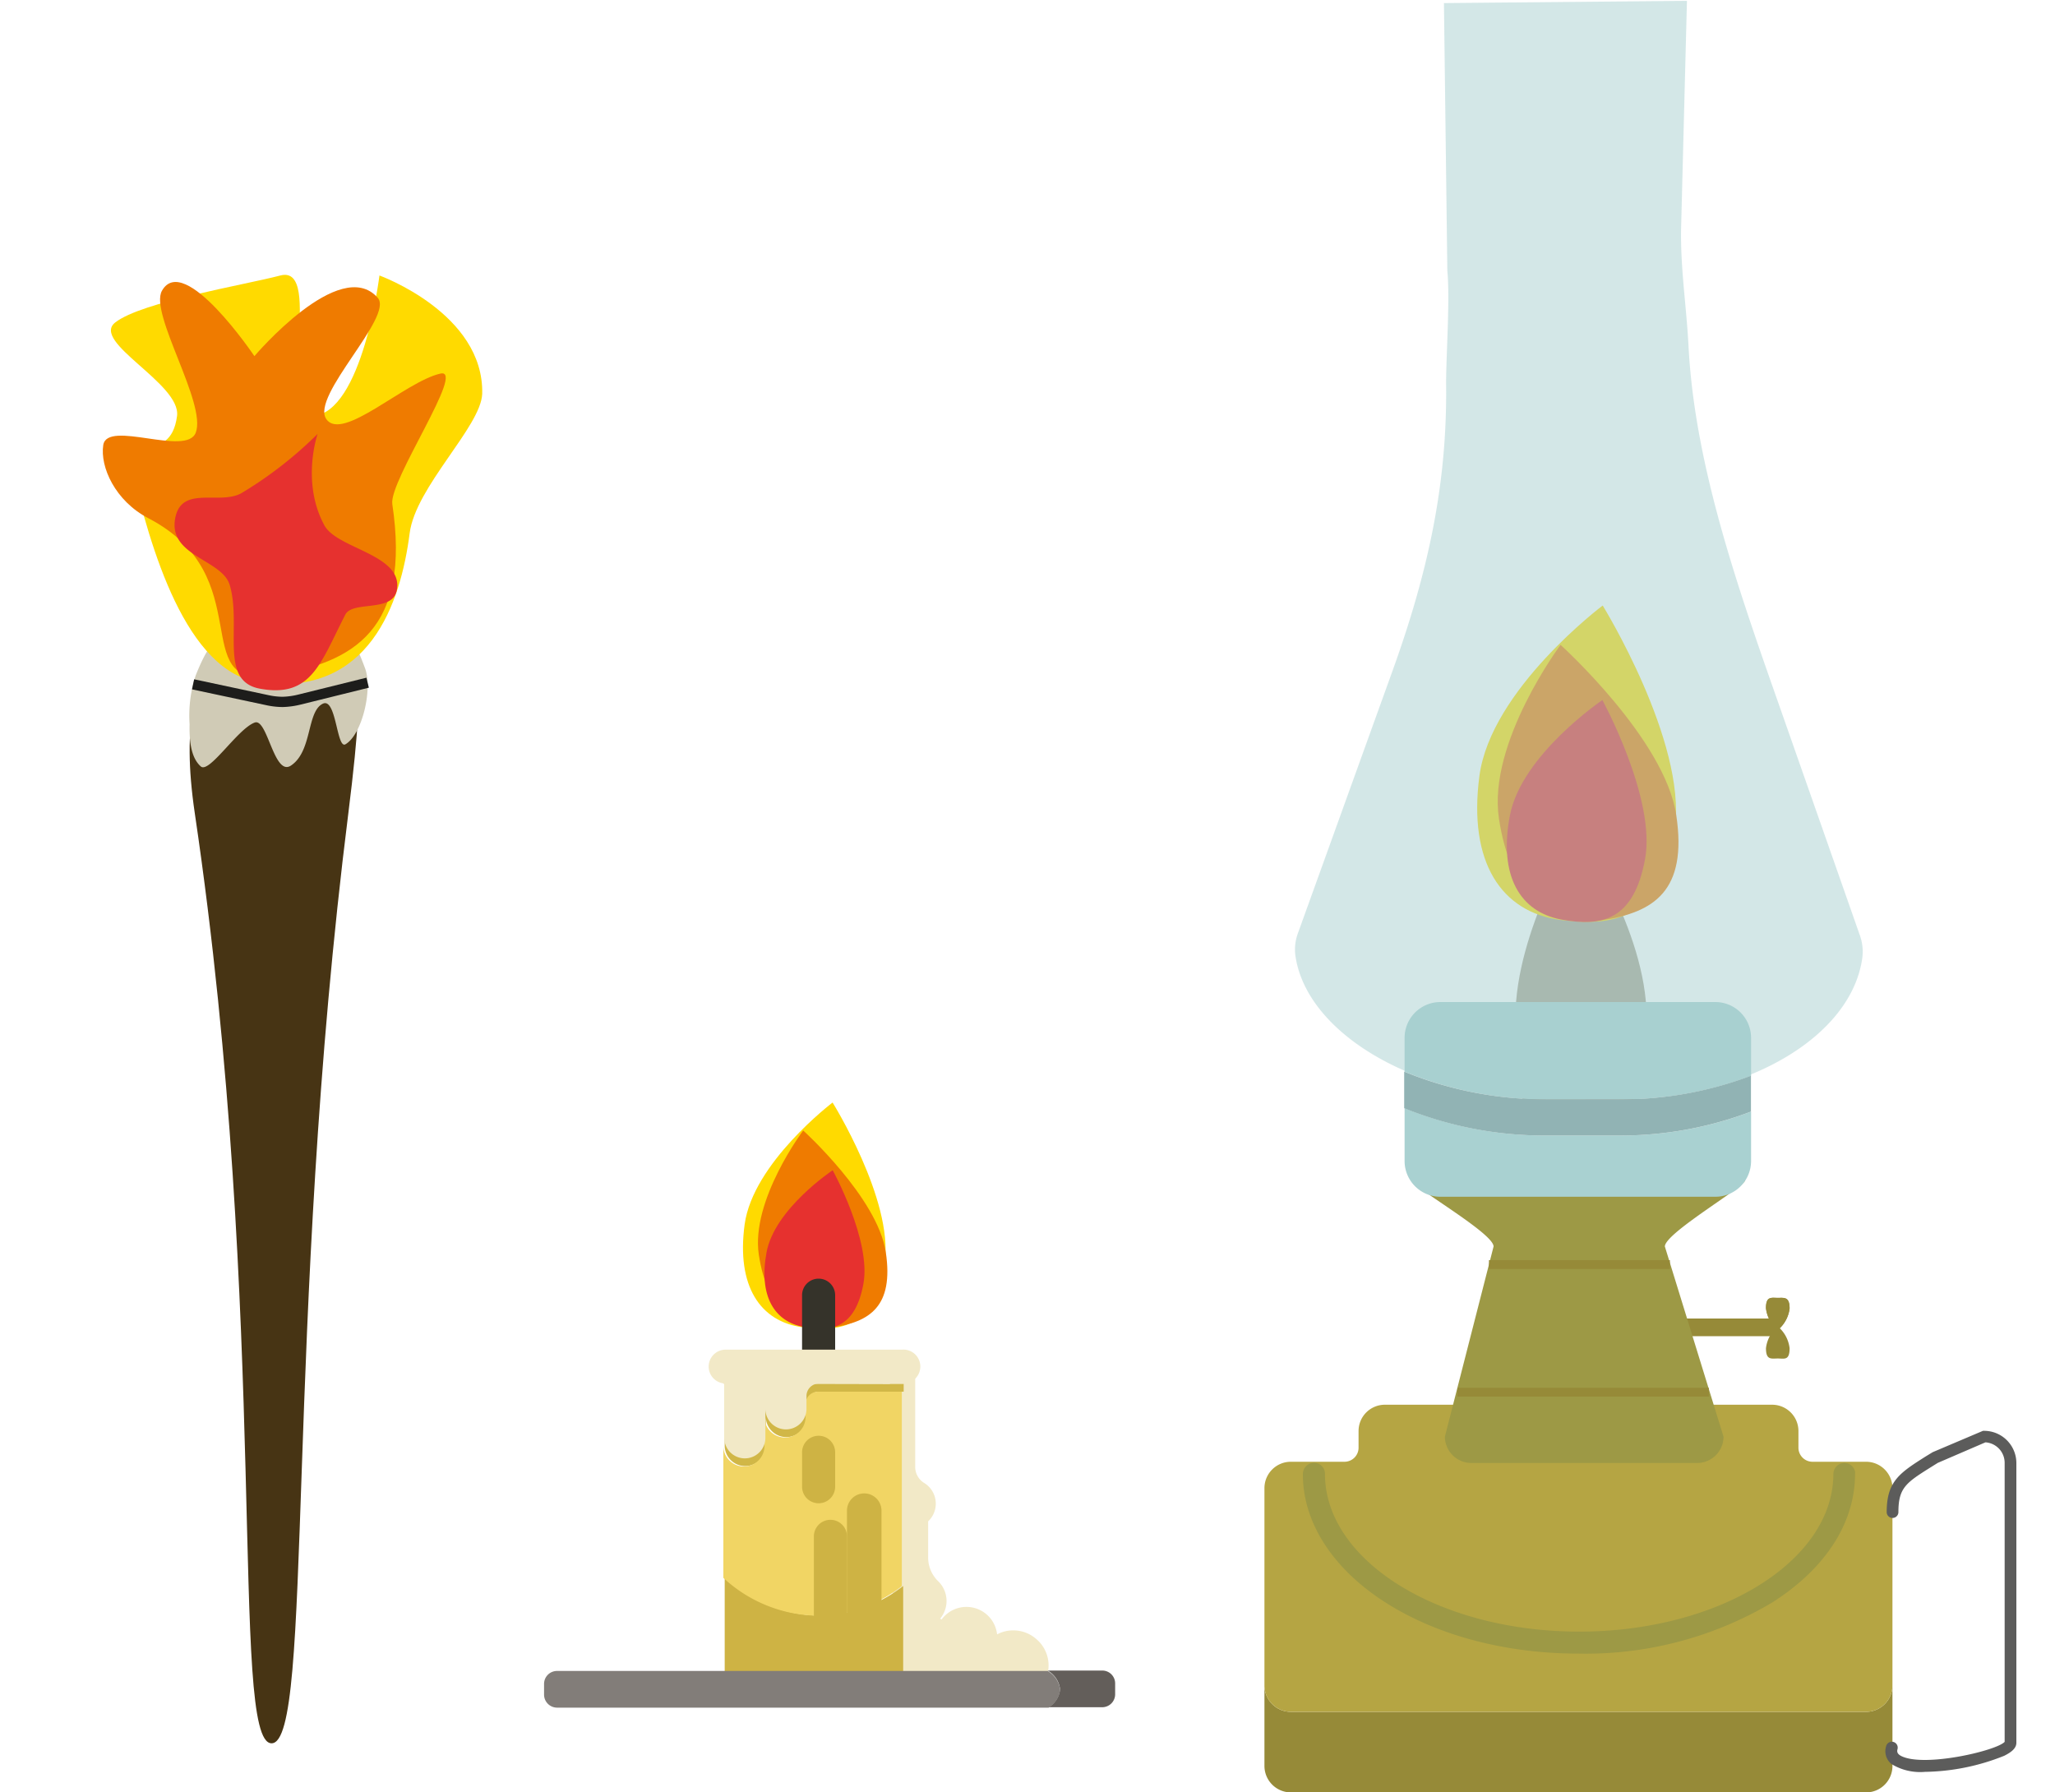 <svg id="first_page" data-name="first page" xmlns="http://www.w3.org/2000/svg" viewBox="-10 0 200 174.44"><defs><style>.firstPagemodal-1{fill:#968a38;}.firstPagemodal-2{fill:#b5a543;}.firstPagemodal-3{fill:#9d9945;}.firstPagemodal-4{fill:#5c5c5b;}.firstPagemodal-22,.firstPagemodal-5{fill:none;}.firstPagemodal-6{fill:#a9a291;}.firstPagemodal-12,.firstPagemodal-7{fill:#a9d1d1;}.firstPagemodal-8{fill:#91b3b4;}.firstPagemodal-9{fill:#ffda00;}.firstPagemodal-10{fill:#ef7b00;}.firstPagemodal-11{fill:#e6312f;}.firstPagemodal-12{opacity:0.5;isolation:isolate;}.firstPagemodal-13{fill:#35332a;}.firstPagemodal-14{fill:#f2e9c7;}.firstPagemodal-15{fill:#f1d564;}.firstPagemodal-16{fill:#d1b747;}.firstPagemodal-17{fill:#ceb344;}.firstPagemodal-18{fill:#635e5a;}.firstPagemodal-19{fill:#827d79;}.firstPagemodal-20{fill:#473414;}.firstPagemodal-21{fill:#d0cbb6;}.firstPagemodal-22{stroke:#1d1d1b;stroke-miterlimit:10;}</style></defs><g id="gass-lamp"><g id="oil_lamp_body" data-name="oil lamp body"><rect class="firstPagemodal-1" x="148.45" y="128.32" width="14.56" height="1.72"/><path class="firstPagemodal-1" d="M210,383.16H154a2.58,2.58,0,0,1-2.56-2.56v7.84A2.58,2.58,0,0,0,154,391h56a2.57,2.57,0,0,0,2.56-2.56V380.6A2.58,2.58,0,0,1,210,383.16Z" transform="translate(-38.38 -216.56)"/><path class="firstPagemodal-2" d="M210,358.82h-5.24a1.37,1.37,0,0,1-1.35-1.37v-1.62a2.56,2.56,0,0,0-2.56-2.56H163.16a2.56,2.56,0,0,0-2.56,2.56v1.59a1.37,1.37,0,0,1-1.33,1.4H154a2.57,2.57,0,0,0-2.56,2.56V380.6a2.58,2.58,0,0,0,2.56,2.56h56a2.58,2.58,0,0,0,2.56-2.56V361.38A2.57,2.57,0,0,0,210,358.82Z" transform="translate(-38.38 -216.56)"/><path class="firstPagemodal-3" d="M182,377.49c-7.09,0-13.78-1.77-18.82-5s-8-7.71-8-12.44a1.11,1.11,0,0,1,1-1.13,1.08,1.08,0,0,1,1.15,1V360c0,8.47,11.1,15.35,24.74,15.35s24.69-6.86,24.74-15.3a1.1,1.1,0,0,1,.84-1.09,1.07,1.07,0,0,1,1.27.82.82.82,0,0,1,0,.22c0,4.77-2.87,9.21-8.05,12.51A35.47,35.47,0,0,1,182,377.49Z" transform="translate(-38.38 -216.56)"/><path class="firstPagemodal-3" d="M193.56,358.94h-22a2.58,2.58,0,0,1-2.56-2.56l4.74-18.51c0-1.41-9.25-6.54-7.84-6.54h32.18c1.41,0-7.67,5.13-7.67,6.54l5.71,18.51A2.57,2.57,0,0,1,193.56,358.94Z" transform="translate(-38.38 -216.56)"/><path class="firstPagemodal-4" d="M215.72,389a5.34,5.34,0,0,1-3.25-.76,1.6,1.6,0,0,1-.53-1.72.57.57,0,0,1,1.12.24.06.06,0,0,0,0,0c-.07.24-.08.5.42.73,2.29,1.06,9.18-.54,10-1.41V358.93a2,2,0,0,0-1.87-2l-4.64,2-.56.35c-2.51,1.57-3.27,2.05-3.27,4.44a.57.57,0,1,1-1.14,0c0-3,1.27-3.82,3.8-5.42l.67-.41,4.9-2.08h.12a3.14,3.14,0,0,1,3.13,3.14v27.22c0,.62-.67,1-1.17,1.26A21.48,21.48,0,0,1,215.72,389Zm7.72-2.81Z" transform="translate(-38.38 -216.56)"/><line class="firstPagemodal-5" x1="134.07" y1="126.38" x2="154.5" y2="126.38"/><rect class="firstPagemodal-1" x="131.84" y="135.06" width="24.47" height="0.86"/><rect class="firstPagemodal-1" x="134.91" y="122.64" width="17.61" height="0.86"/><path class="firstPagemodal-1" d="M202.55,343.91A3.25,3.25,0,0,1,201.4,346a3.25,3.25,0,0,1-1.15-2.13c0-1.18.52-1,1.15-1S202.55,342.74,202.55,343.91Z" transform="translate(-38.38 -216.56)"/><path class="firstPagemodal-1" d="M202.55,343.91A3.25,3.25,0,0,1,201.4,346a3.25,3.25,0,0,1-1.15-2.13c0-1.18.52-1,1.15-1S202.55,342.74,202.55,343.91Z" transform="translate(-38.38 -216.56)"/><path class="firstPagemodal-1" d="M202.55,347.77a3.25,3.25,0,0,0-1.15-2.12,3.25,3.25,0,0,0-1.15,2.12c0,1.18.52,1,1.15,1S202.55,349,202.55,347.77Z" transform="translate(-38.38 -216.56)"/><path class="firstPagemodal-6" d="M188.63,315.55c0,8.45-.29,9.42-6.69,9.42s-6.07-1-6.07-9.42,6.06-18.14,6.06-18.14S188.63,307.09,188.63,315.55Z" transform="translate(-38.38 -216.56)"/><path class="firstPagemodal-7" d="M185.94,323.55a35.53,35.53,0,0,0,12.86-2.29v-3.74a3.48,3.48,0,0,0-3.49-3.44H168.57a3.48,3.48,0,0,0-3.49,3.44v3.34a36.18,36.18,0,0,0,13.9,2.7Z" transform="translate(-38.38 -216.56)"/><path class="firstPagemodal-7" d="M178.91,327.07a36.21,36.21,0,0,1-13.83-2.66v5.18a3.48,3.48,0,0,0,3.49,3.44h26.74a3.48,3.48,0,0,0,3.49-3.44v-4.85a35.64,35.64,0,0,1-12.92,2.33Z" transform="translate(-38.38 -216.56)"/><path class="firstPagemodal-8" d="M185.94,323.55h-7a36,36,0,0,1-13.9-2.7v3.56a36.21,36.21,0,0,0,13.83,2.66h7a35.67,35.67,0,0,0,12.92-2.33v-3.49A35.7,35.7,0,0,1,185.94,323.55Z" transform="translate(-38.38 -216.56)"/></g><path id="yellow_flame_lamp" data-name="yellow flame lamp" class="firstPagemodal-9" d="M191.39,297.17c-1.12,8.46-5.41,9.68-11.14,8.92s-9-5.57-7.89-14,12-16.6,12-16.6S192.52,288.72,191.39,297.17Z" transform="translate(-38.38 -216.56)"/><path id="orange_flame_lamp" data-name="orange flame lamp" class="firstPagemodal-10" d="M191.52,295.89c1.11,7.39-2.2,9.47-7.21,10.22s-8.95-2.5-10.05-9.9,6-16.89,6-16.89S190.42,288.49,191.52,295.89Z" transform="translate(-38.38 -216.56)"/><path id="red_flame_lamp" data-name="red flame lamp" class="firstPagemodal-11" d="M188.48,300.19c-1.1,5.9-4.15,6.6-8.15,5.86s-6.13-4.24-5-10.14,9-11.22,9-11.22S189.58,294.3,188.48,300.19Z" transform="translate(-38.38 -216.56)"/><path id="glas" class="firstPagemodal-12" d="M185.81,323.55H179c-12.56,0-23.46-6.31-24.55-14a4.58,4.58,0,0,1,.26-2.2L163.85,282c3.53-9.76,5.39-18.37,5.27-28.09,0-2.87.39-8.16.12-11l-.33-26.05,23.65-.22L192,238.43c-.12,4,.5,7.77.71,11.77.61,11.9,5,24.12,9.13,35.87l7.56,21.55a4.67,4.67,0,0,1,.23,2.13C208.6,317.44,198.33,323.55,185.81,323.55Z" transform="translate(-38.38 -216.56)"/></g><g id="candle"><path id="yellow_flame" data-name="yellow flame" class="firstPagemodal-9" d="M114.49,339.36c-.8,6.05-3.87,6.92-8,6.37s-6.45-4-5.64-10,8.56-11.87,8.56-11.87S115.3,333.31,114.49,339.36Z" transform="translate(-38.38 -216.56)"/><path id="orange_flame" data-name="orange flame" class="firstPagemodal-10" d="M114.59,338.43c.79,5.29-1.58,6.78-5.17,7.31s-6.4-1.79-7.19-7.08,4.32-12.08,4.32-12.08S113.8,333.14,114.59,338.43Z" transform="translate(-38.38 -216.56)"/><path id="red_flame" data-name="red flame" class="firstPagemodal-11" d="M112.41,341.51c-.79,4.22-3,4.72-5.83,4.19s-4.38-3-3.6-7.25,6.44-8,6.44-8S113.19,337.29,112.41,341.51Z" transform="translate(-38.38 -216.56)"/><g id="candle_body" data-name="candle body"><path class="firstPagemodal-13" d="M108.05,341h0a1.61,1.61,0,0,1,1.61,1.61v6.54a1.61,1.61,0,0,1-1.61,1.61h0a1.61,1.61,0,0,1-1.61-1.61v-6.54A1.61,1.61,0,0,1,108.05,341Z" transform="translate(-38.38 -216.56)"/><path class="firstPagemodal-14" d="M127,375.23a3.33,3.33,0,0,0-1.58.39,3,3,0,0,0-5.4-1.45,3.88,3.88,0,1,0-.08,6.71,3.26,3.26,0,0,0,4.6.45l.25-.22a3.36,3.36,0,1,0,4.43-5.05,3.39,3.39,0,0,0-2.22-.83Z" transform="translate(-38.38 -216.56)"/><path class="firstPagemodal-14" d="M118.71,368.16v-3.91a1.65,1.65,0,0,0-1.32-1.64,1.63,1.63,0,0,0-1.91,1.3c0,.1,0,.2,0,.3v6.71h0a.58.58,0,0,1-.06.26,2.68,2.68,0,1,0,4.27-.73A3.22,3.22,0,0,1,118.71,368.16Z" transform="translate(-38.38 -216.56)"/><path class="firstPagemodal-14" d="M117.45,359.34v-9.89a1.26,1.26,0,0,0-1.11-1.27,1.24,1.24,0,0,0-1.35,1.11s0,.08,0,.12v12.42a2.36,2.36,0,1,0,3.36-.93A1.84,1.84,0,0,1,117.45,359.34Z" transform="translate(-38.38 -216.56)"/><path class="firstPagemodal-15" d="M102.82,352.12V352h0A.81.81,0,0,1,102.82,352.12Z" transform="translate(-38.38 -216.56)"/><path class="firstPagemodal-16" d="M98.91,351.21v.91h0v5.17a2,2,0,0,0,2,1.95h0a2,2,0,0,0,2-1.95v-2.87a2,2,0,0,0,2,2h0a2,2,0,0,0,2-2v-1.24A1.21,1.21,0,0,1,108,352h8.33v-.75Zm3.91.91a.81.81,0,0,0,0-.16h0Z" transform="translate(-38.38 -216.56)"/><path class="firstPagemodal-17" d="M98.91,370.08v9.83h17.37v-9a13.46,13.46,0,0,1-8.2,2.88A13.72,13.72,0,0,1,98.91,370.08Z" transform="translate(-38.38 -216.56)"/><path class="firstPagemodal-15" d="M116.16,352H108a1.21,1.21,0,0,0-1.22,1.21v1.25a2,2,0,0,1-2,2h0a2,2,0,0,1-2-2v2.87a2,2,0,0,1-2,1.95h0a2,2,0,0,1-2-1.95v12.79a13.72,13.72,0,0,0,9.17,3.68,13.44,13.44,0,0,0,8.2-2.88V352Z" transform="translate(-38.38 -216.56)"/><path class="firstPagemodal-14" d="M116.16,347.91H99a1.65,1.65,0,0,0-1.65,1.65h0a1.65,1.65,0,0,0,1.37,1.62.19.19,0,0,1,.15.19h0v5.17a2,2,0,0,0,2,1.95h0a2,2,0,0,0,2-1.95v-2.87a2,2,0,0,0,2,2h0a2,2,0,0,0,2-2v-1.24a1.21,1.21,0,0,1,1.21-1.22h8.22a1.66,1.66,0,0,0,1.65-1.65h0A1.65,1.65,0,0,0,116.16,347.91Zm-13.34,3.46a1,1,0,0,0,0-.17h0Z" transform="translate(-38.38 -216.56)"/><path class="firstPagemodal-18" d="M135.66,379.14h-5.32a2.41,2.41,0,0,1,1.21,1.82,2.33,2.33,0,0,1-1.12,1.75h5.22a1.26,1.26,0,0,0,1.26-1.26V380.4A1.25,1.25,0,0,0,135.66,379.14Z" transform="translate(-38.38 -216.56)"/><path class="firstPagemodal-19" d="M131.56,381a2.43,2.43,0,0,0-1.22-1.82H82.58a1.26,1.26,0,0,0-1.25,1.26v1.05a1.27,1.27,0,0,0,1.25,1.26h47.86A2.34,2.34,0,0,0,131.56,381Z" transform="translate(-38.38 -216.56)"/><path class="firstPagemodal-17" d="M109.2,364.47h0a1.61,1.61,0,0,1,1.61,1.61v8.45a1.61,1.61,0,0,1-1.61,1.6h0a1.61,1.61,0,0,1-1.61-1.6v-8.45A1.61,1.61,0,0,1,109.2,364.47Z" transform="translate(-38.38 -216.56)"/><path class="firstPagemodal-17" d="M112.49,361.9h0a1.68,1.68,0,0,1,1.68,1.68v10.87a1.68,1.68,0,0,1-1.68,1.68h0a1.68,1.68,0,0,1-1.68-1.68V363.58A1.68,1.68,0,0,1,112.49,361.9Z" transform="translate(-38.38 -216.56)"/><path class="firstPagemodal-17" d="M108.05,356.29h0a1.61,1.61,0,0,1,1.61,1.61v3.35a1.61,1.61,0,0,1-1.61,1.61h0a1.61,1.61,0,0,1-1.61-1.61V357.9A1.61,1.61,0,0,1,108.05,356.29Z" transform="translate(-38.38 -216.56)"/></g></g><g id="torch"><g id="body_torch" data-name="body torch"><path class="firstPagemodal-20" d="M62.28,295.72c-6.24,49.6-3.35,90.5-7.47,90.5s-.15-41.05-7.47-90.5c-2.68-18.08,6.15-16.55,6.9-12.5C56.64,296.08,66.45,262.54,62.28,295.72Z" transform="translate(-38.38 -216.56)"/><path class="firstPagemodal-21" d="M63.92,281.63c.73,2-.28,6.39-1.91,7.36-.87.53-.89-4.6-2.22-3.94-1.57.77-1,4.59-3.07,6-1.67,1.17-2.3-4.63-3.55-4.17-1.66.6-4.43,5-5.25,4.27s-1.14-2.09-1.09-4.11a12.53,12.53,0,0,1,.59-4.73c2.09-5.28,3.15-4,8.72-4.35C61.13,277.72,61.8,275.89,63.92,281.63Z" transform="translate(-38.38 -216.56)"/><path class="firstPagemodal-22" d="M47.17,283.16l7.18,1.53a7.2,7.2,0,0,0,1.54.18h0a7.63,7.63,0,0,0,1.65-.23L64.16,283" transform="translate(-38.38 -216.56)"/></g><path id="yellow_torch" data-name="yellow torch" class="firstPagemodal-9" d="M68.25,268.45c-.87,6.81-3.94,15.95-14.55,14.54C46.44,282,43,269.8,41.17,262.05c-.85-3.57,3.78-.05,4.44-5,.42-3.16-8.47-7.23-6-9.12,2.59-2,12.42-3.61,16.06-4.56,4.35-1.13-.72,13.9,3.12,13.68,4.87-.27,6.52-13.68,6.52-13.68s10.19,3.68,10,11.52C75.18,258.09,68.83,263.93,68.25,268.45Z" transform="translate(-38.38 -216.56)"/><path id="orange_torch" data-name="orange torch" class="firstPagemodal-10" d="M66.56,265.62c1.81,12.1-3.61,15.48-11.8,16.71S53.68,272.66,42.83,267c-3.24-1.68-4.73-5-4.4-7.13.39-2.48,8.1,1.15,9-1.2,1.09-2.84-4.54-11.6-3.29-13.81,2.15-3.82,9,6.36,9,6.36s8.34-9.84,12-5.68c1.61,1.82-6.57,9.57-5,11.81s7.65-3.64,11.09-4.43C73.8,252.32,66.22,263.34,66.56,265.62Z" transform="translate(-38.38 -216.56)"/><path id="red_torch" data-name="red torch" class="firstPagemodal-11" d="M67,274c-.41,2.19-4.25,1-5,2.35-2.43,4.72-3.3,8.17-8.34,7.23-4-.75-1.74-6.05-2.92-10.08-.74-2.51-6-2.79-5.31-6.5.61-3.27,4.37-1.24,6.47-2.46a38.8,38.8,0,0,0,7.39-5.75s-1.64,4.73.69,8.95C61.29,270,67.65,270.54,67,274Z" transform="translate(-38.38 -216.56)"/></g></svg>